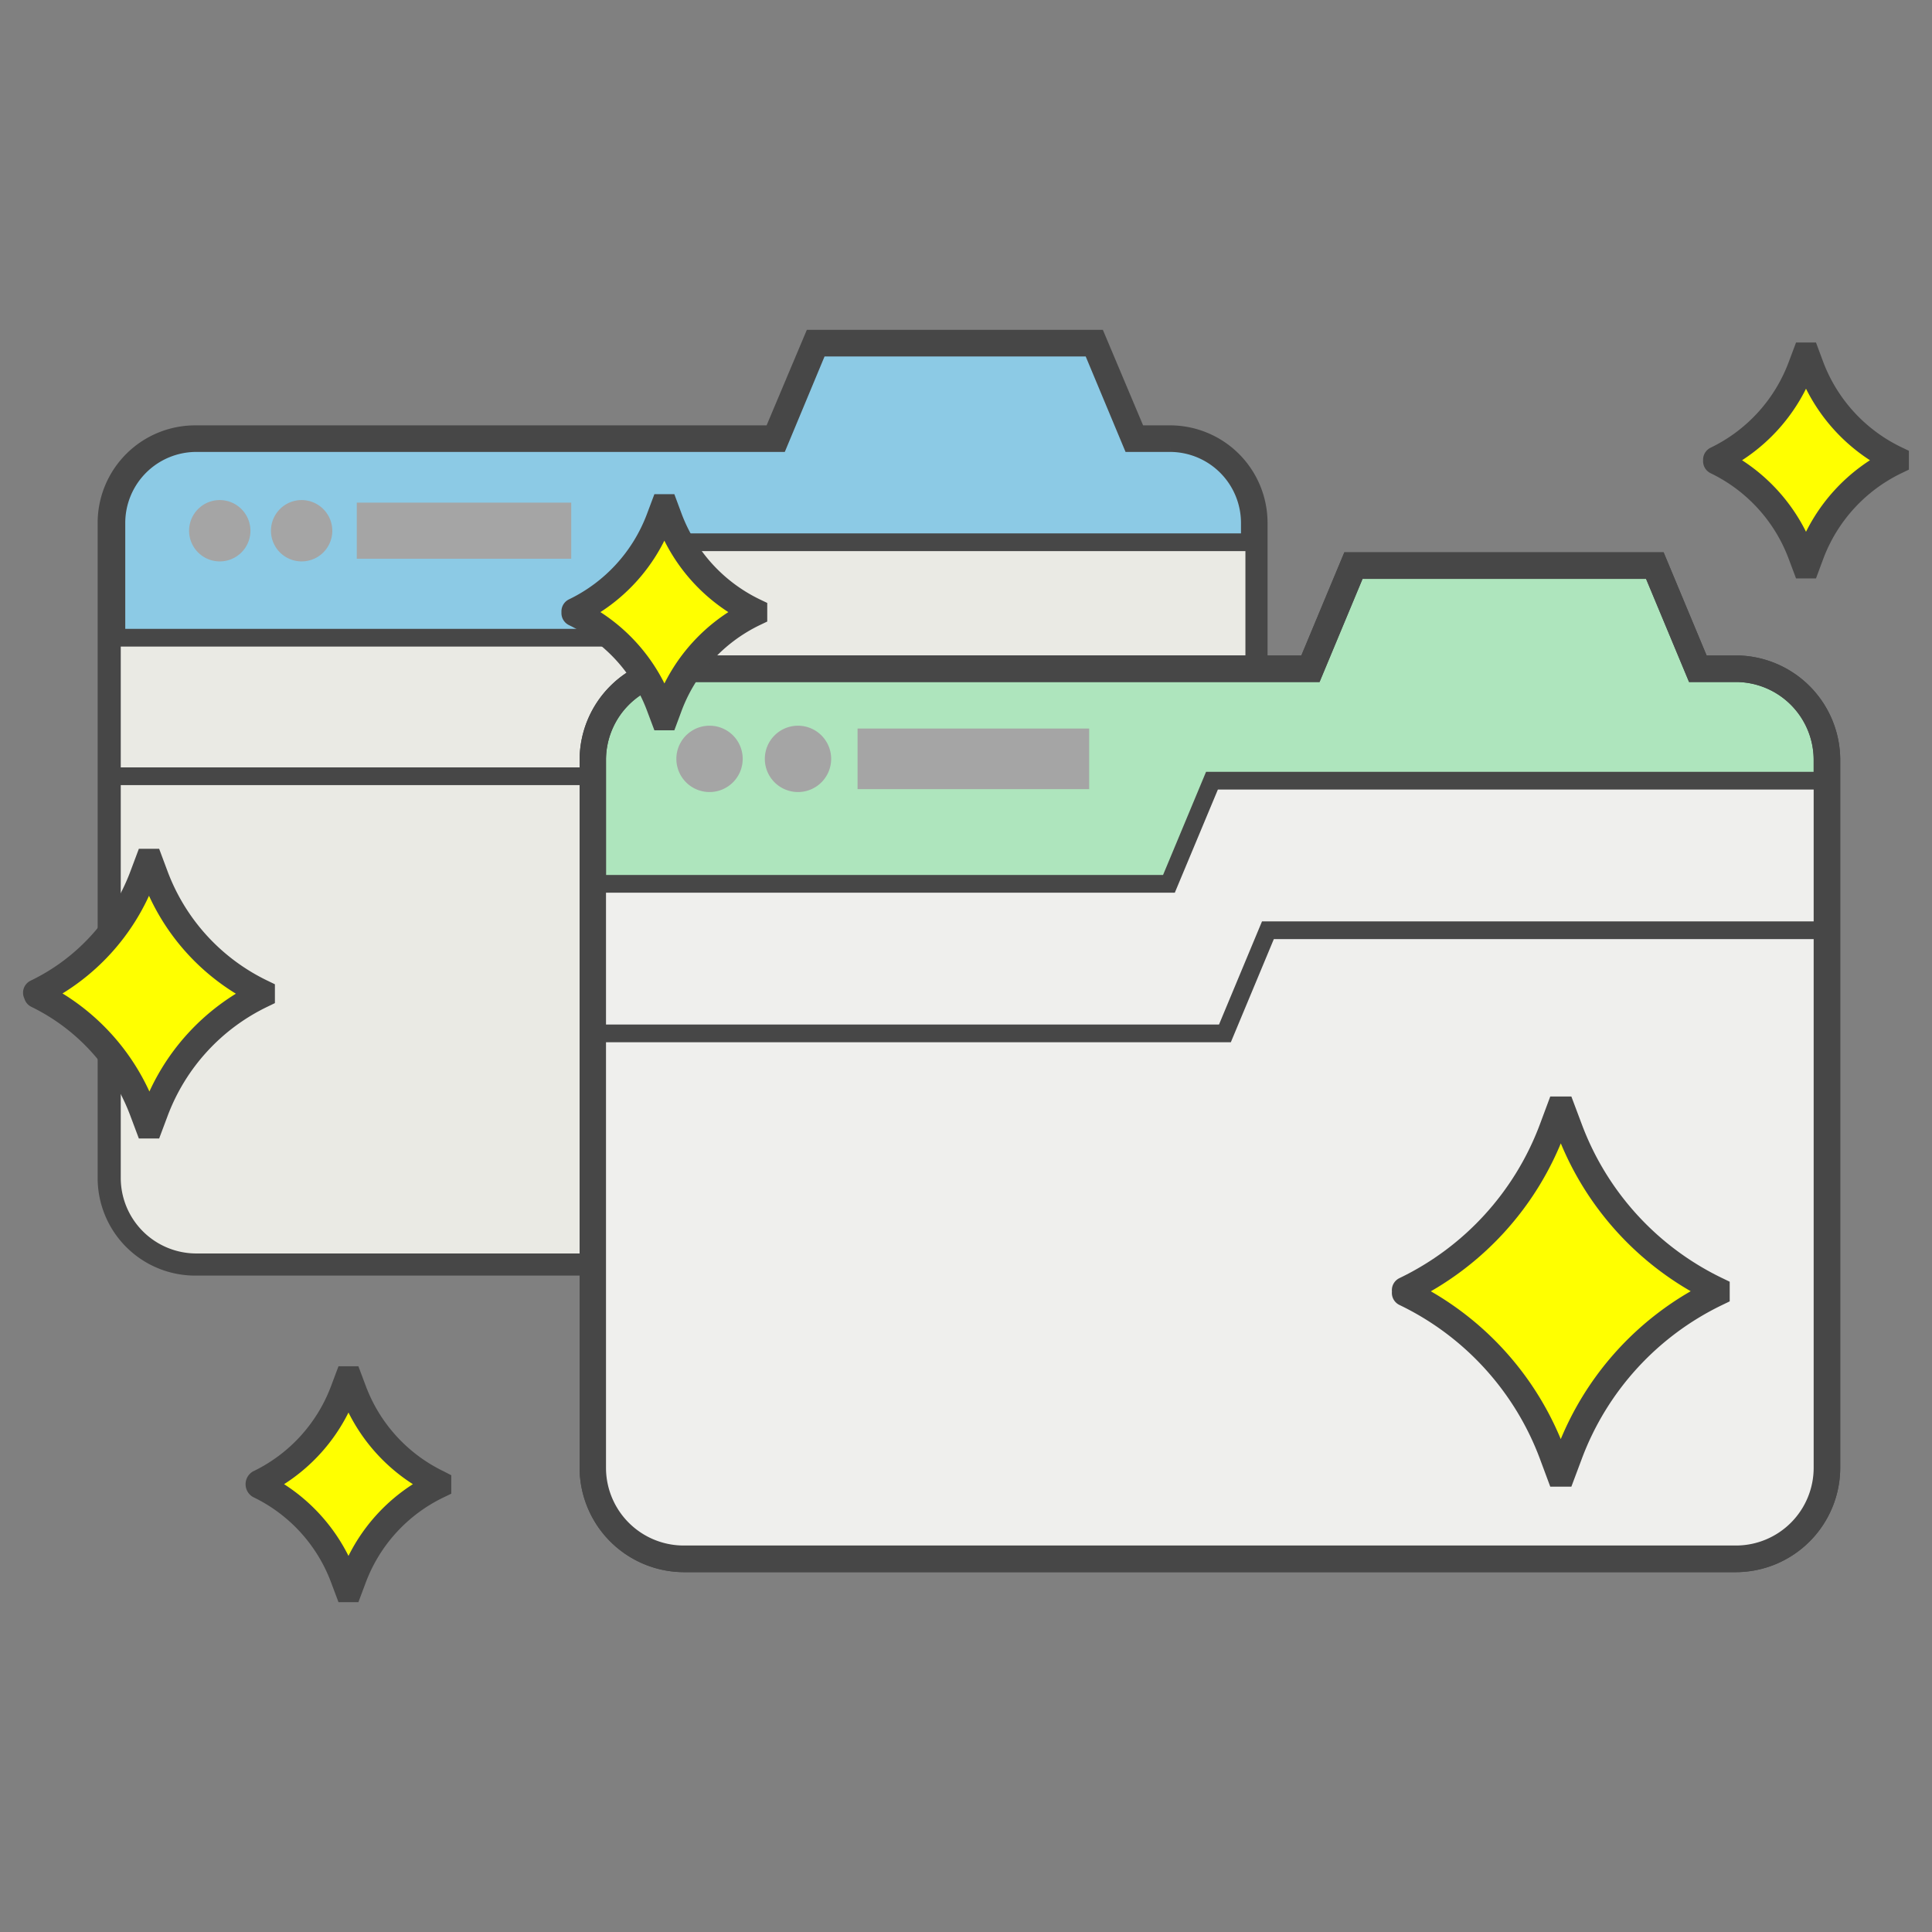 <svg id="materials" xmlns="http://www.w3.org/2000/svg" viewBox="0 0 240 240"><rect x="0" y="0" width="240" height="240" fill="#808080" stroke="none"/><defs><style>.cls-1{fill:#8ccae5;}.cls-2{fill:#474747;}.cls-3{fill:#eaeae4;}.cls-4{fill:#a5a5a5;}.cls-5{fill:#aee5bd;}.cls-6{fill:#efefed;}.cls-7{fill:#ff0;}</style></defs><title>resume</title><path class="cls-1" d="M145.36,54.49a10.48,10.48,0,0,1,10.45,10.45v81.42a10.48,10.48,0,0,1-10.45,10.45h-121a10.48,10.48,0,0,1-10.45-10.45V64.94A10.48,10.48,0,0,1,24.31,54.49H96.39l4.94-11.86H136l4.95,11.86Z"/><path class="cls-2" d="M145.36,54.49v1.65a8.83,8.83,0,0,1,8.8,8.8v81.42a8.84,8.84,0,0,1-8.8,8.8h-121a8.84,8.84,0,0,1-8.8-8.8V64.94a8.83,8.83,0,0,1,8.8-8.8H97.49l4.94-11.86h32.44l4.95,11.86h5.54v-3.3H142l-5-11.87H100.23l-5,11.87h-71a12.12,12.12,0,0,0-12.1,12.1v81.42a12.12,12.12,0,0,0,12.1,12.1H145.36a12.12,12.12,0,0,0,12.1-12.1V64.94a12.12,12.12,0,0,0-12.1-12.1Z"/><path class="cls-3" d="M155.81,146.36a10.48,10.48,0,0,1-10.45,10.45h-121a10.48,10.48,0,0,1-10.45-10.45V79.22H80.13l5-11.86h70.73Z"/><path class="cls-3" d="M155.81,146.36a10.48,10.48,0,0,1-10.45,10.45h-121a10.48,10.48,0,0,1-10.45-10.45V96.43h72.7l5-11.86h64.3Z"/><path class="cls-2" d="M145.36,54.49v1.1a9.39,9.39,0,0,1,9.35,9.35v81.42a9.39,9.39,0,0,1-9.35,9.35h-121A9.39,9.39,0,0,1,15,146.36V64.94a9.39,9.39,0,0,1,9.35-9.35H97.12l4.95-11.86h33.17l4.94,11.86h5.18v-2.2h-3.71l-5-11.87H100.6L95.65,53.39H24.31A11.57,11.57,0,0,0,12.76,64.94v81.42a11.57,11.57,0,0,0,11.55,11.55H145.36a11.57,11.57,0,0,0,11.55-11.55V64.94a11.57,11.57,0,0,0-11.55-11.55Z"/><path class="cls-2" d="M13.86,80.32h67l5-11.86h70a1.1,1.1,0,0,0,0-2.2H84.34L79.4,78.12H13.86a1.1,1.1,0,0,0,0,2.2Z"/><path class="cls-2" d="M13.86,97.53H87.3l5-11.86h63.56a1.11,1.11,0,0,0,0-2.21h-65l-5,11.87h-72a1.1,1.1,0,0,0,0,2.2Z"/><rect class="cls-4" x="44.32" y="62.44" width="26.64" height="6.97"/><path class="cls-4" d="M31.11,65.93a3.81,3.81,0,1,1-3.81-3.81A3.82,3.82,0,0,1,31.11,65.93Z"/><path class="cls-4" d="M41.28,65.93a3.81,3.81,0,1,1-3.81-3.81A3.82,3.82,0,0,1,41.28,65.93Z"/><path class="cls-5" d="M215.67,83.07A11.32,11.32,0,0,1,227,94.36v88a11.32,11.32,0,0,1-11.28,11.29H84.92a11.32,11.32,0,0,1-11.29-11.29V94.36A11.32,11.32,0,0,1,84.92,83.07h77.85l5.34-12.81h37.42l5.34,12.81Z"/><path class="cls-2" d="M215.67,83.07v1.65a9.68,9.68,0,0,1,9.63,9.64v88a9.66,9.66,0,0,1-9.63,9.63H84.92a9.66,9.66,0,0,1-9.64-9.63V94.36a9.68,9.68,0,0,1,9.64-9.64h79l5.34-12.81h35.22l5.34,12.81h5.9v-3.3H212l-5.34-12.81H167l-5.34,12.81H84.92A13,13,0,0,0,72,94.36v88a13,13,0,0,0,12.94,12.94H215.67a13,13,0,0,0,12.93-12.94V94.36a13,13,0,0,0-12.93-12.94Z"/><path class="cls-6" d="M227,182.31a11.32,11.32,0,0,1-11.28,11.29H84.92a11.32,11.32,0,0,1-11.29-11.29V109.79h71.58L150.56,97H227Z"/><path class="cls-6" d="M227,182.31a11.32,11.32,0,0,1-11.28,11.29H84.92a11.32,11.32,0,0,1-11.29-11.29V128.37h78.53l5.35-12.81H227Z"/><path class="cls-2" d="M215.67,83.07v1.65a9.68,9.68,0,0,1,9.63,9.64v88a9.66,9.66,0,0,1-9.63,9.63H84.92a9.66,9.66,0,0,1-9.64-9.63V94.36a9.68,9.68,0,0,1,9.64-9.64h79l5.34-12.81h35.22l5.34,12.81h5.9v-3.3H212l-5.34-12.81H167l-5.34,12.81H84.92A13,13,0,0,0,72,94.36v88a13,13,0,0,0,12.94,12.94H215.67a13,13,0,0,0,12.93-12.94V94.36a13,13,0,0,0-12.93-12.94Z"/><path class="cls-2" d="M73.63,110.89h72.31l5.35-12.81H227a1.1,1.1,0,1,0,0-2.2H149.82l-5.34,12.81H73.63a1.1,1.1,0,0,0,0,2.2Z"/><path class="cls-2" d="M73.63,129.47H152.9l5.34-12.81H227a1.1,1.1,0,1,0,0-2.2H156.77l-5.34,12.81H73.63a1.1,1.1,0,0,0,0,2.2Z"/><rect class="cls-4" x="106.53" y="90.5" width="28.77" height="7.53"/><path class="cls-4" d="M92.26,94.26a4.12,4.12,0,1,1-4.12-4.11A4.11,4.11,0,0,1,92.26,94.26Z"/><path class="cls-4" d="M103.25,94.26a4.12,4.12,0,1,1-4.12-4.11A4.12,4.12,0,0,1,103.25,94.26Z"/><path class="cls-7" d="M71.4,75.94h0A20.93,20.93,0,0,0,81.92,64.42L82.44,63h.18l.52,1.38A20.93,20.93,0,0,0,93.66,75.94v.2A20.93,20.93,0,0,0,83.14,87.66L82.62,89h-.18l-.52-1.38A20.93,20.93,0,0,0,71.4,76.14"/><path class="cls-2" d="M72.12,77.42A22.55,22.55,0,0,0,83.47,65L84,63.62,82.44,63v1.65h.18V63l-1.54.58L81.59,65A22.55,22.55,0,0,0,92.94,77.42l.72-1.48H92v.2h1.66l-.72-1.48A22.56,22.56,0,0,0,81.59,87.08l-.51,1.38,1.54.58V87.39h-.18V89L84,88.46l-.51-1.38A22.56,22.56,0,0,0,72.12,74.66a1.65,1.65,0,1,0-1.43,3,19.3,19.3,0,0,1,9.68,10.61l.92,2.45h2.48l.91-2.45a19.35,19.35,0,0,1,9.69-10.61l.94-.45V74.9l-.94-.45a19.35,19.35,0,0,1-9.69-10.61l-.91-2.45H81.29l-.92,2.45a19.3,19.3,0,0,1-9.68,10.61,1.65,1.65,0,1,0,1.43,3Z"/><path class="cls-7" d="M4.52,123.31h0a26.34,26.34,0,0,0,13.23-14.49l.64-1.73h.24l.65,1.73A26.29,26.29,0,0,0,32.5,123.31v.26a26.27,26.27,0,0,0-13.22,14.48l-.65,1.73h-.24l-.64-1.73A26.32,26.32,0,0,0,4.52,123.57"/><path class="cls-2" d="M5.24,124.79A27.92,27.92,0,0,0,19.29,109.4l.65-1.73-1.55-.58v1.66h.24v-1.66l-1.55.58.65,1.73a27.92,27.92,0,0,0,14.05,15.39l.72-1.48H30.85v.26H32.5l-.72-1.49a28,28,0,0,0-14,15.39l-.65,1.73,1.55.58v-1.65h-.24v1.65l1.55-.58-.65-1.73a28,28,0,0,0-14-15.39,1.65,1.65,0,0,0-1.43,3A24.66,24.66,0,0,1,16.2,138.63l1.05,2.8h2.52l1.05-2.8a24.64,24.64,0,0,1,12.4-13.57l.93-.45v-2.34l-.93-.45a24.67,24.67,0,0,1-12.4-13.57l-1.05-2.81H17.25l-1.05,2.8A24.68,24.68,0,0,1,3.81,121.82a1.65,1.65,0,0,0,1.43,3Z"/><path class="cls-7" d="M213.22,57.07h0a20.93,20.93,0,0,0,10.52-11.52l.52-1.38h.18l.52,1.38a20.93,20.93,0,0,0,10.52,11.52v.21A20.9,20.9,0,0,0,225,68.8l-.52,1.37h-.18l-.52-1.37a20.9,20.9,0,0,0-10.52-11.52"/><path class="cls-2" d="M213.94,58.56a22.61,22.61,0,0,0,11.35-12.43l.51-1.38-1.54-.58v1.65h.18V44.17l-1.54.58.51,1.38a22.61,22.61,0,0,0,11.35,12.43l.72-1.49h-1.65v.21h1.65l-.72-1.49a22.58,22.58,0,0,0-11.35,12.43l-.51,1.37,1.54.58V68.52h-.18v1.65l1.54-.58-.51-1.37a22.58,22.58,0,0,0-11.35-12.43,1.65,1.65,0,1,0-1.43,3,19.3,19.3,0,0,1,9.68,10.61l.92,2.45h2.48l.91-2.45a19.35,19.35,0,0,1,9.69-10.61l.94-.45V56l-.94-.45A19.35,19.35,0,0,1,226.5,45l-.91-2.45h-2.48L222.19,45a19.3,19.3,0,0,1-9.68,10.61,1.65,1.65,0,1,0,1.43,3Z"/><path class="cls-7" d="M174.56,160.22h0a36.39,36.39,0,0,0,18.28-20l.89-2.39h.33l.89,2.39a36.37,36.37,0,0,0,18.27,20v.36a36.37,36.37,0,0,0-18.27,20l-.89,2.39h-.33l-.89-2.39a36.39,36.39,0,0,0-18.28-20"/><path class="cls-2" d="M175.28,161.71a38,38,0,0,0,19.1-20.92l.9-2.39-1.55-.58v1.65h.33v-1.65l-1.55.58.89,2.39a38,38,0,0,0,19.11,20.92l.71-1.49h-1.65v.36h1.65l-.71-1.49A38,38,0,0,0,193.4,180l-.89,2.4,1.55.57v-1.65h-.33V183l1.55-.57-.9-2.4a38,38,0,0,0-19.1-20.92,1.65,1.65,0,0,0-1.43,3,34.66,34.66,0,0,1,17.44,19.1l1.29,3.47h2.62l1.3-3.47a34.66,34.66,0,0,1,17.44-19.1l.93-.45v-2.44l-.93-.45a34.66,34.66,0,0,1-17.44-19.1l-1.3-3.46h-2.62l-1.29,3.46a34.66,34.66,0,0,1-17.44,19.1,1.65,1.65,0,0,0,1.43,3Z"/><path class="cls-7" d="M32.16,184.27h0a20.93,20.93,0,0,0,10.52-11.52l.51-1.38h.19l.51,1.38a20.93,20.93,0,0,0,10.52,11.52v.21A20.93,20.93,0,0,0,43.89,196l-.51,1.37h-.19L42.68,196a20.93,20.93,0,0,0-10.52-11.52"/><path class="cls-2" d="M55.13,182.78a19.25,19.25,0,0,1-9.69-10.61l-.92-2.45H42.05l-.92,2.45a19.25,19.25,0,0,1-9.69,10.61,1.83,1.83,0,0,0,0,3.19,19.22,19.22,0,0,1,9.69,10.61l.92,2.45h2.47l.92-2.45A19.22,19.22,0,0,1,55.13,186l.93-.45v-2.29Zm-11.84,10.5a22.58,22.58,0,0,0-8-8.91,22.49,22.49,0,0,0,8-8.9,22.46,22.46,0,0,0,8,8.9A22.48,22.48,0,0,0,43.29,193.28Z"/></svg>